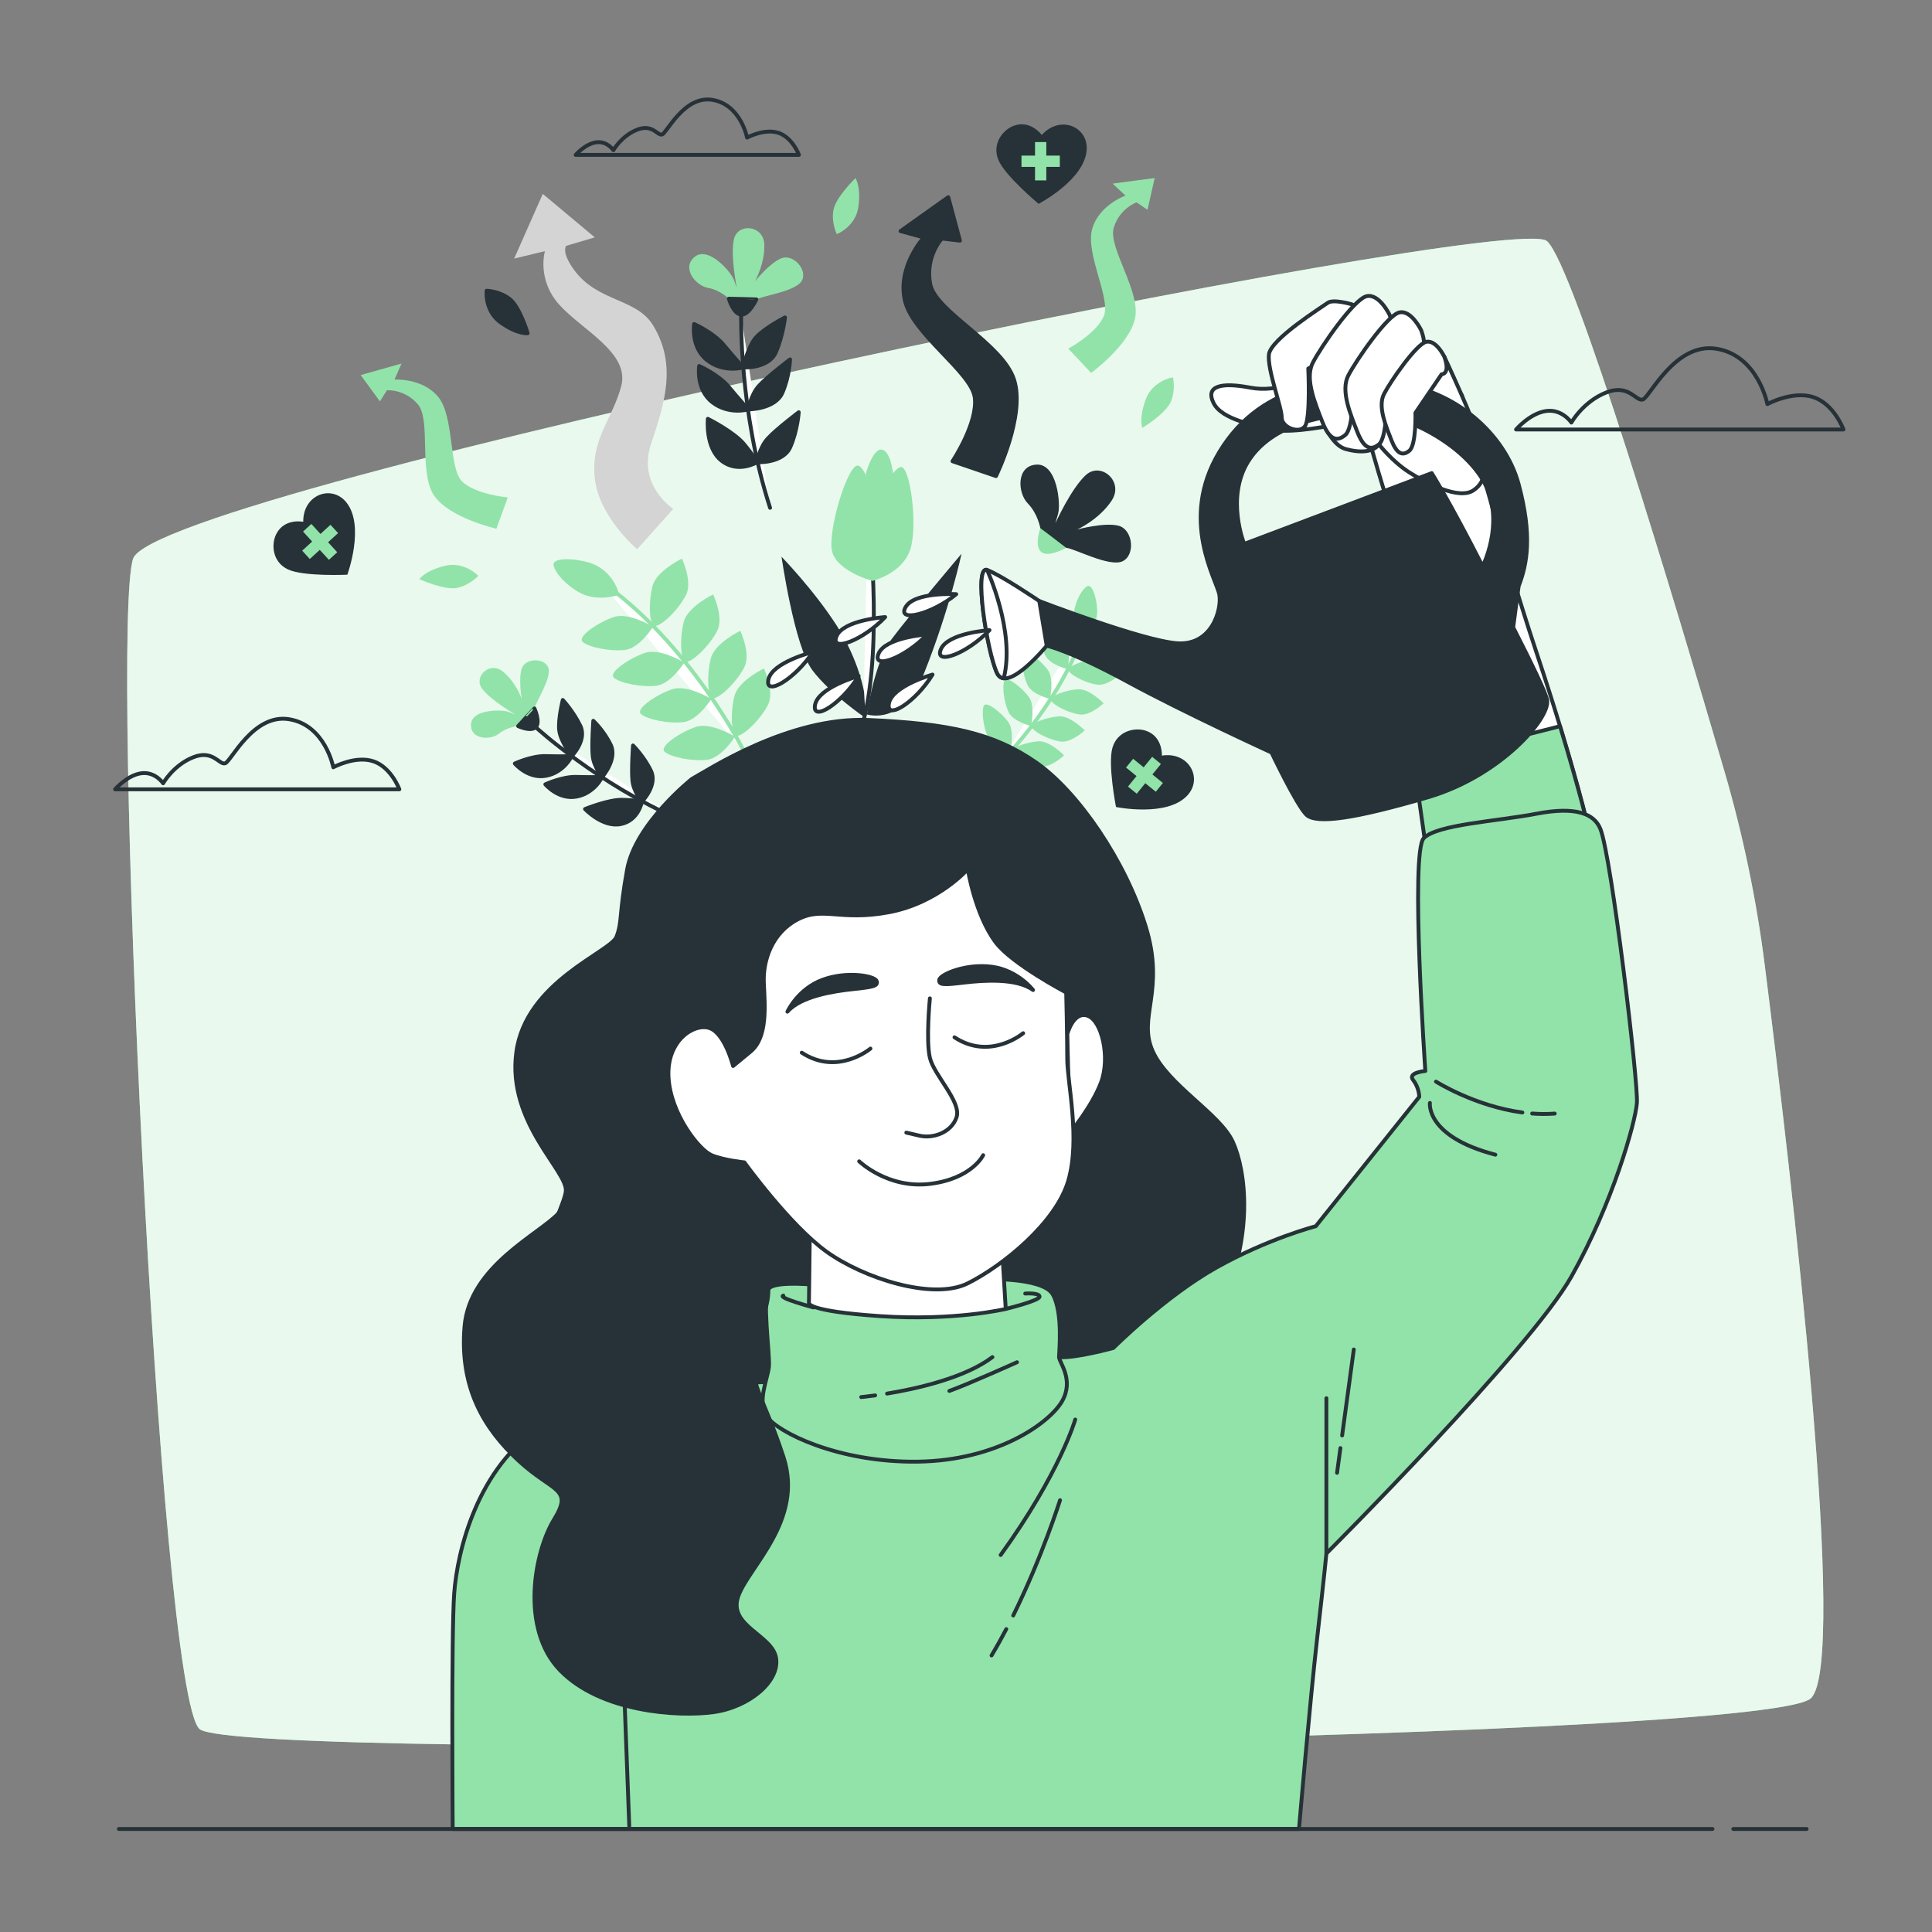 <?xml version="1.0" encoding="utf-8"?>
<!-- Generator: Adobe Illustrator 27.5.0, SVG Export Plug-In . SVG Version: 6.00 Build 0)  -->
<svg version="1.1" xmlns="http://www.w3.org/2000/svg" xmlns:xlink="http://www.w3.org/1999/xlink" x="0px" y="0px"
	 viewBox="0 0 500 500" style="enable-background:new 0 0 500 500;" xml:space="preserve">
<rect x="0" y="0" width="500" height="500" fill="#808080" stroke="none"/>
<g id="Background_Simple">
	<g>
		<path style="fill:#92E3A9;" d="M456.706,249.702c-2.149-16.969-5.642-33.728-10.438-50.146
			c-12.784-43.764-38.988-131.222-45.927-137.169c-9.28-7.954-359.928,64.297-365.894,82.194
			c-5.966,17.897,6.628,294.306,17.234,302.923c10.606,8.617,404.339,3.314,416.933-7.954
			C478.429,430.769,463.691,304.866,456.706,249.702z"/>
		<path style="opacity:0.8;fill:#FFFFFF;" d="M456.706,249.702c-2.149-16.969-5.642-33.728-10.438-50.146
			c-12.784-43.764-38.988-131.222-45.927-137.169c-9.28-7.954-359.928,64.297-365.894,82.194
			c-5.966,17.897,6.628,294.306,17.234,302.923c10.606,8.617,404.339,3.314,416.933-7.954
			C478.429,430.769,463.691,304.866,456.706,249.702z"/>
	</g>
</g>
<g id="Clouds">
	<path style="fill:none;stroke:#263238;stroke-linecap:round;stroke-linejoin:round;stroke-miterlimit:10;" d="M457.392,104.584
		c0,0-2.387-12.53-13.127-14.32c-10.74-1.79-17.304,12.53-19.094,13.127c-1.79,0.597-3.58-4.177-9.547-1.79
		c-5.967,2.387-8.95,7.757-8.95,7.757s-2.387-3.58-6.564-2.984c-4.177,0.597-7.757,4.773-7.757,4.773h84.73
		c0,0-2.387-6.563-7.757-8.354C463.955,101.004,457.392,104.584,457.392,104.584z"/>
	<path style="fill:none;stroke:#263238;stroke-linecap:round;stroke-linejoin:round;stroke-miterlimit:10;" d="M86.257,198.572
		c0,0-2.072-10.879-11.397-12.433c-9.325-1.554-15.024,10.879-16.578,11.397c-1.554,0.518-3.108-3.626-8.289-1.554
		c-5.181,2.072-7.771,6.735-7.771,6.735s-2.072-3.108-5.699-2.59c-3.626,0.518-6.735,4.145-6.735,4.145h73.564
		c0,0-2.072-5.699-6.735-7.253C91.955,195.464,86.257,198.572,86.257,198.572z"/>
	<path style="fill:none;stroke:#263238;stroke-linecap:round;stroke-linejoin:round;stroke-miterlimit:10;" d="M193.337,35.614
		c0,0-1.628-8.545-8.952-9.766c-7.324-1.221-11.8,8.545-13.021,8.952c-1.221,0.407-2.441-2.848-6.511-1.221
		c-4.069,1.628-6.104,5.29-6.104,5.29s-1.628-2.441-4.476-2.035c-2.848,0.407-5.29,3.255-5.29,3.255h57.782
		c0,0-1.628-4.476-5.29-5.697C197.813,33.172,193.337,35.614,193.337,35.614z"/>
</g>
<g id="Arrows">
	<g>
		<path style="fill:#D4D4D4;" d="M140.474,50.176l-7.411,16.743l7.96-1.921c0,0-2.196,7.411,3.843,13.999
			c6.039,6.588,18.116,12.352,15.92,20.861c-2.196,8.509-7.96,13.724-6.862,23.88c1.098,10.156,10.979,18.39,10.979,18.39
			l9.332-10.43c0,0-9.332-6.039-5.764-16.743c3.568-10.705,6.745-20.563,0.549-30.742c-4.374-7.185-14.427-5.929-20.586-14.548
			c-3.231-4.522-1.921-6.039-1.921-6.039l7.411-2.196L140.474,50.176z"/>
		<path style="fill:#263238;stroke:#263238;stroke-linecap:round;stroke-linejoin:round;stroke-miterlimit:10;" d="M245.41,51.025
			l-12.352,8.783l6.039,1.647c0,0-6.862,7.411-4.941,16.194c1.921,8.784,17.292,18.665,18.116,25.253
			c0.823,6.588-5.764,16.469-5.764,16.469l11.254,3.843c0,0,7.686-15.646,4.666-24.978c-3.019-9.332-20.312-17.567-21.684-24.703
			c-1.372-7.137,3.019-11.803,3.019-11.803l4.666,0.549L245.41,51.025z"/>
		<path style="fill:#92E3A9;" d="M298.833,46.065l-10.882,1.462l3.315,3.094c0,0-6.9,2.435-8.632,8.713
			c-1.733,6.279,4.785,17.8,3.09,22.3c-1.695,4.501-9.253,8.611-9.253,8.611l5.917,6.261c0,0,10.206-7.435,11.421-14.436
			c1.214-7.001-7.091-18.115-5.563-23.153c1.529-5.038,5.918-6.547,5.918-6.547l2.806,1.927L298.833,46.065z"/>
		<path style="fill:#92E3A9;" d="M93.342,97.066l10.567-2.98l-1.814,4.156c0,0,7.299-0.506,11.383,4.569
			c4.084,5.074,2.677,18.237,6.02,21.694c3.343,3.457,11.912,4.229,11.912,4.229l-2.944,8.096c0,0-12.32-2.77-16.214-8.714
			s-0.686-19.441-4.09-23.458c-3.404-4.016-8.032-3.658-8.032-3.658l-1.81,2.882L93.342,97.066z"/>
	</g>
</g>
<g id="Leaves">
	<g>
		<path style="fill:#92E3A9;" d="M295.637,110.734c0,0-0.963-2.378,0.865-7.339c1.827-4.961,7.049-5.744,7.049-5.744
			s0.783,3.133-0.522,6.266C301.724,107.05,295.637,110.734,295.637,110.734z"/>
		<path style="fill:#263238;stroke:#263238;stroke-linecap:round;stroke-linejoin:round;stroke-miterlimit:10;" d="M136.55,86.244
			c0,0-2.545,0.321-6.872-2.716s-3.746-8.286-3.746-8.286s3.229,0.046,5.923,2.11C134.549,79.417,136.55,86.244,136.55,86.244z"/>
		<path style="fill:#92E3A9;" d="M108.511,149.883c0,0,1.419-2.137,6.545-3.43s8.721,2.575,8.721,2.575s-2.144,2.415-5.466,3.107
			C114.988,152.827,108.511,149.883,108.511,149.883z"/>
		<path style="fill:#92E3A9;" d="M221.396,46.097c0,0,1.463,2.107,0.773,7.349c-0.69,5.241-5.61,7.156-5.61,7.156
			s-1.454-2.883-0.871-6.227C216.27,51.031,221.396,46.097,221.396,46.097z"/>
	</g>
</g>
<g id="Hearts">
	<g>
		<g>
			<path style="fill:#263238;" d="M269.611,34.938c0,0-2.913-4.049-7.317-2.366c-2.828,1.08-5.645,4.726-3.895,8.856
				c1.751,4.13,10.389,11.32,10.389,11.32s12.004-6.226,12.448-14.028C281.579,32.71,274.3,29.694,269.611,34.938z"/>
			<polygon style="fill:#92E3A9;" points="274.283,40.27 270.781,40.27 270.781,36.768 267.863,36.768 267.863,40.27 264.361,40.27 
				264.361,43.188 267.863,43.188 267.863,46.69 270.781,46.69 270.781,43.188 274.283,43.188 			"/>
		</g>
		<g>
			<path style="fill:#263238;" d="M78.478,135.037c0,0-4.882-1.021-6.995,3.193c-1.357,2.706-0.975,7.298,3.104,9.163
				c4.079,1.865,15.306,1.339,15.306,1.339s4.654-12.696-0.284-18.752C85.804,125.314,78.398,128.002,78.478,135.037z"/>
			<polygon style="fill:#92E3A9;" points="85.524,135.817 82.941,138.181 80.577,135.597 78.424,137.567 80.788,140.15 
				78.204,142.514 80.174,144.667 82.757,142.303 85.121,144.887 87.274,142.917 84.91,140.334 87.494,137.97 			"/>
		</g>
		<g>
			<path style="fill:#263238;" d="M300.694,195.552c0,0,0.294-4.979-4.184-6.452c-2.876-0.946-7.362,0.105-8.609,4.414
				c-1.247,4.309,0.918,15.337,0.918,15.337s13.241,2.742,18.508-3.03C311.386,201.374,307.642,194.442,300.694,195.552z"/>
			<polygon style="fill:#92E3A9;" points="300.955,202.636 298.239,200.427 300.448,197.71 298.184,195.869 295.974,198.586 
				293.258,196.377 291.417,198.641 294.133,200.85 291.924,203.567 294.188,205.408 296.397,202.691 299.114,204.9 			"/>
		</g>
	</g>
</g>
<g id="Plants">
	<g>
		<g>
			<path style="fill:#92E3A9;" d="M188.622,77.3c0,0-2.247-2.247-5.431-2.809c-3.184-0.562-6.929-5.244-3.371-8.053
				c3.558-2.809,9.364,3.933,10.113,5.993s0.749,2.06,0.749,2.06s-1.686-8.24-0.749-12.547c0.936-4.307,7.678-3.745,7.865,1.311
				c0.187,5.056-2.435,9.551-2.435,9.551s3.933-4.869,6.929-5.993c2.996-1.124,6.742,2.996,5.244,5.806
				c-1.498,2.809-10.3,3.933-11.798,4.869C194.24,78.424,191.431,79.36,188.622,77.3z"/>
			<path style="fill:#263238;stroke:#263238;stroke-linecap:round;stroke-linejoin:round;stroke-miterlimit:10;" d="M188.622,77.3
				c0,0,1.124,3.933,3.184,4.12s3.933-3.933,3.933-3.933S190.12,77.3,188.622,77.3z"/>
			<path style="fill:#FFFFFF;stroke:#263238;stroke-linecap:round;stroke-linejoin:round;stroke-miterlimit:10;" d="M191.805,81.42
				c0,0-0.562,25.095,7.491,50.002"/>
			<g>
				<path style="fill:#263238;stroke:#263238;stroke-linecap:round;stroke-linejoin:round;stroke-miterlimit:10;" d="
					M192.367,95.091c0,0-2.435-2.622-5.056-5.805c-2.622-3.184-7.678-5.431-7.678-5.431s-0.936,5.993,3.371,9.364
					C187.311,96.589,192.367,95.091,192.367,95.091z"/>
				<path style="fill:#263238;stroke:#263238;stroke-linecap:round;stroke-linejoin:round;stroke-miterlimit:10;" d="
					M192.367,95.091c0,0,1.124-5.431,3.371-7.865c2.247-2.435,7.417-5.077,7.417-5.077s-0.488,4.702-2.361,9.01
					C198.922,95.465,192.367,95.091,192.367,95.091z"/>
			</g>
			<g>
				<path style="fill:#263238;stroke:#263238;stroke-linecap:round;stroke-linejoin:round;stroke-miterlimit:10;" d="
					M193.678,105.953c0,0-2.435-2.622-5.056-5.805c-2.622-3.184-7.678-5.431-7.678-5.431s-0.936,5.993,3.371,9.364
					C188.622,107.451,193.678,105.953,193.678,105.953z"/>
				<path style="fill:#263238;stroke:#263238;stroke-linecap:round;stroke-linejoin:round;stroke-miterlimit:10;" d="
					M193.678,105.953c0,0,0.562-3.745,2.809-6.18c2.247-2.435,7.979-6.762,7.979-6.762s-0.114,4.328-1.986,8.635
					C200.607,105.953,193.678,105.953,193.678,105.953z"/>
			</g>
			<g>
				<path style="fill:#263238;stroke:#263238;stroke-linecap:round;stroke-linejoin:round;stroke-miterlimit:10;" d="
					M195.925,119.624c0,0-0.749-1.498-3.371-4.682c-2.622-3.184-9.364-6.555-9.364-6.555s-0.749,7.491,3.558,10.862
					C191.056,122.62,195.925,119.624,195.925,119.624z"/>
				<path style="fill:#263238;stroke:#263238;stroke-linecap:round;stroke-linejoin:round;stroke-miterlimit:10;" d="
					M195.925,119.624c0,0,0.562-3.746,2.809-6.18c2.247-2.435,7.979-6.763,7.979-6.763s-0.301,4.702-2.173,9.01
					C202.667,119.998,195.925,119.624,195.925,119.624z"/>
			</g>
		</g>
		<g>
			<g>
				<path style="fill:#FFFFFF;stroke:#92E3A9;stroke-linecap:round;stroke-linejoin:round;stroke-miterlimit:10;" d="
					M259.148,197.08c0,0,16.567-16.36,22.286-36.48"/>
				<path style="fill:#92E3A9;" d="M279.977,165.224c0,0,4.116-2.372,3.974-7.32c-0.084-2.941-1.272-6.962-2.602-6.175
					c-1.33,0.787-2.807,3.456-3.324,6.207C277.3,161.797,279.977,165.224,279.977,165.224z"/>
				<g>
					<path style="fill:#92E3A9;" d="M276.274,173.167c0,0,1.189-5.169-0.558-7.536c-1.747-2.367-5.729-5.569-6.334-4.147
						c-0.605,1.422-0.105,5.501,1.074,8.04C271.634,172.063,276.274,173.167,276.274,173.167z"/>
					<path style="fill:#92E3A9;" d="M290.179,174.299c0,0-3.685-3.814-6.622-3.641c-2.937,0.174-7.792,1.767-6.93,3.049
						c0.863,1.283,4.555,3.087,7.325,3.484S290.179,174.299,290.179,174.299z"/>
				</g>
				<g>
					<path style="fill:#92E3A9;" d="M271.719,180.88c0,0,1.189-5.169-0.558-7.536c-1.747-2.367-5.729-5.569-6.334-4.147
						c-0.605,1.423-0.105,5.501,1.074,8.04C267.078,179.776,271.719,180.88,271.719,180.88z"/>
					<path style="fill:#92E3A9;" d="M285.623,182.012c0,0-3.685-3.814-6.622-3.641c-2.937,0.174-7.792,1.767-6.93,3.049
						c0.863,1.283,4.555,3.087,7.325,3.484C282.167,185.301,285.623,182.012,285.623,182.012z"/>
				</g>
				<g>
					<path style="fill:#92E3A9;" d="M266.816,187.888c0,0,1.188-5.169-0.558-7.536s-5.729-5.569-6.334-4.147
						c-0.605,1.423-0.105,5.502,1.074,8.04C262.175,186.785,266.816,187.888,266.816,187.888z"/>
					<path style="fill:#92E3A9;" d="M280.72,189.021c0,0-3.685-3.814-6.622-3.641c-2.937,0.174-7.792,1.767-6.93,3.049
						c0.863,1.283,4.555,3.087,7.325,3.484C277.264,192.309,280.72,189.021,280.72,189.021z"/>
				</g>
				<g>
					<path style="fill:#92E3A9;" d="M261.479,194.353c0,0,1.188-5.169-0.558-7.536s-5.729-5.569-6.334-4.147
						c-0.605,1.423-0.105,5.501,1.074,8.04C256.838,193.249,261.479,194.353,261.479,194.353z"/>
					<path style="fill:#92E3A9;" d="M275.383,195.485c0,0-3.685-3.814-6.622-3.641c-2.937,0.174-7.792,1.767-6.93,3.049
						c0.863,1.283,4.555,3.087,7.325,3.484C271.928,198.773,275.383,195.485,275.383,195.485z"/>
				</g>
			</g>
			<g>
				<path style="fill:#92E3A9;" d="M134.099,187.918c0,0-2.77,0.184-4.971,1.954c-2.201,1.77-7.433,1.538-7.233-2.417
					c0.201-3.955,7.973-3.892,9.758-3.199c1.785,0.693,1.785,0.693,1.785,0.693s-6.386-3.633-8.678-6.727
					c-2.293-3.094,1.956-7.202,5.387-4.416c3.431,2.786,4.877,7.096,4.877,7.096s-0.938-5.387,0.048-8.003
					c0.985-2.616,5.848-2.708,6.833-0.107c0.984,2.601-3.341,9.033-3.588,10.557C138.07,184.871,137.069,187.257,134.099,187.918z"
					/>
				<path style="fill:#263238;stroke:#263238;stroke-linecap:round;stroke-linejoin:round;stroke-miterlimit:10;" d="
					M134.099,187.918c0,0,3.231,1.524,4.54,0.278c1.308-1.246-0.322-4.848-0.322-4.848S134.961,186.933,134.099,187.918z"/>
				<path style="fill:#FFFFFF;stroke:#263238;stroke-linecap:round;stroke-linejoin:round;stroke-miterlimit:10;" d="
					M138.639,188.196c0,0,16.172,14.808,37.177,23.845"/>
				<g>
					<path style="fill:#263238;stroke:#263238;stroke-linecap:round;stroke-linejoin:round;stroke-miterlimit:10;" d="
						M147.948,195.692c0,0-3.124,0.092-6.725-0.017c-3.601-0.108-7.988,1.922-7.988,1.922s3.4,4.064,8.094,3.172
						S147.948,195.692,147.948,195.692z"/>
					<path style="fill:#263238;stroke:#263238;stroke-linecap:round;stroke-linejoin:round;stroke-miterlimit:10;" d="
						M147.948,195.692c0,0-2.923-3.863-3.231-6.741c-0.307-2.878,0.93-7.797,0.93-7.797s2.81,3.026,4.564,6.736
						C151.965,191.599,147.948,195.692,147.948,195.692z"/>
				</g>
				<g>
					<path style="fill:#263238;stroke:#263238;stroke-linecap:round;stroke-linejoin:round;stroke-miterlimit:10;" d="
						M155.842,201.08c0,0-3.124,0.092-6.725-0.017c-3.601-0.108-7.988,1.922-7.988,1.922s3.4,4.064,8.094,3.172
						S155.842,201.08,155.842,201.08z"/>
					<path style="fill:#263238;stroke:#263238;stroke-linecap:round;stroke-linejoin:round;stroke-miterlimit:10;" d="
						M155.842,201.08c0,0-2.139-2.524-2.446-5.402c-0.307-2.878,0.146-9.136,0.146-9.136s2.779,2.565,4.533,6.274
						C159.829,196.525,155.842,201.08,155.842,201.08z"/>
				</g>
				<g>
					<path style="fill:#263238;stroke:#263238;stroke-linecap:round;stroke-linejoin:round;stroke-miterlimit:10;" d="
						M166.121,207.468c0,0-1.416-0.37-5.017-0.478c-3.601-0.108-9.696,2.384-9.696,2.384s4.493,4.802,9.187,3.911
						S166.121,207.468,166.121,207.468z"/>
					<path style="fill:#263238;stroke:#263238;stroke-linecap:round;stroke-linejoin:round;stroke-miterlimit:10;" d="
						M166.121,207.468c0,0-2.139-2.524-2.446-5.402c-0.307-2.878,0.146-9.136,0.146-9.136s2.918,2.903,4.672,6.613
						C170.246,203.252,166.121,207.468,166.121,207.468z"/>
				</g>
			</g>
			<g>
				<path style="fill:#FFFFFF;stroke:#263238;stroke-linecap:round;stroke-linejoin:round;stroke-miterlimit:10;" d="
					M224.61,132.353c0,0,4.165,33.796-1.195,54.425"/>
				<g>
					<path style="fill:#92E3A9;" d="M224.07,122.577c0,0,1.888-6.978,4.362-6.158c2.474,0.819,2.931,7.571,2.935,9.631
						s-3.574,3.938-5.284,5.272C224.375,132.656,224.07,122.577,224.07,122.577z"/>
					<path style="fill:#92E3A9;" d="M225.804,150.342c0,0-8.976-2.392-10.412-7.461c-1.436-5.069,4.202-23.688,6.867-22.33
						c2.665,1.358,3.825,10.77,3.825,10.77s4.924-10.724,7.207-10.443s4.309,15.207,2.261,21.393
						C233.504,148.457,225.804,150.342,225.804,150.342z"/>
				</g>
				<path style="fill:#263238;" d="M224.375,184.892c0,0,1.814-13.384,6.423-19.548c4.609-6.165,18.042-22.031,18.042-22.031
					s-3.012,14.171-9.677,30.883C233.642,188.038,224.375,184.892,224.375,184.892z"/>
				<path style="fill:#263238;" d="M223.623,179.11c0,0-1.236-8.089-7.119-17.259c-5.882-9.17-14.244-17.77-14.244-17.77
					s3.308,23.135,7.97,29.352c4.662,6.218,13.791,12.393,13.791,12.393L223.623,179.11z"/>
			</g>
			<g>
				<path style="fill:#FFFFFF;stroke:#92E3A9;stroke-linecap:round;stroke-linejoin:round;stroke-miterlimit:10;" d="
					M192.764,194.843c0,0-14.158-28.657-37.902-44.805"/>
				<path style="fill:#92E3A9;" d="M160.256,153.935c0,0-1.311-6.388-7.821-8.342c-3.869-1.161-9.622-1.352-9.171,0.722
					c0.451,2.074,3.29,5.151,6.651,7.013C154.633,155.943,160.256,153.935,160.256,153.935z"/>
				<g>
					<path style="fill:#92E3A9;" d="M169.006,162.193c0,0-6.221-3.782-10.061-2.529c-3.84,1.253-9.733,5.059-8.141,6.462
						c1.592,1.403,7.123,2.514,10.941,2.076C165.562,167.763,169.006,162.193,169.006,162.193z"/>
					<path style="fill:#92E3A9;" d="M176.49,144.565c0,0-6.563,3.153-7.606,7.055c-1.043,3.902-1.066,10.917,0.978,10.347
						c2.044-0.57,5.991-4.601,7.705-8.04C179.282,150.488,176.49,144.565,176.49,144.565z"/>
				</g>
				<g>
					<path style="fill:#92E3A9;" d="M177.087,171.462c0,0-6.221-3.782-10.061-2.529c-3.84,1.253-9.733,5.059-8.141,6.462
						c1.592,1.403,7.123,2.514,10.941,2.076C173.643,177.032,177.087,171.462,177.087,171.462z"/>
					<path style="fill:#92E3A9;" d="M184.572,153.834c0,0-6.563,3.153-7.606,7.055c-1.043,3.902-1.066,10.917,0.978,10.347
						c2.044-0.57,5.991-4.601,7.705-8.04C187.363,159.758,184.572,153.834,184.572,153.834z"/>
				</g>
				<g>
					<path style="fill:#92E3A9;" d="M184.1,180.88c0,0-6.221-3.782-10.061-2.529c-3.84,1.253-9.733,5.059-8.141,6.462
						c1.592,1.403,7.123,2.514,10.941,2.076C180.656,186.45,184.1,180.88,184.1,180.88z"/>
					<path style="fill:#92E3A9;" d="M191.584,163.252c0,0-6.563,3.153-7.606,7.055c-1.043,3.902-1.066,10.917,0.978,10.347
						c2.044-0.57,5.991-4.601,7.705-8.04S191.584,163.252,191.584,163.252z"/>
				</g>
				<g>
					<path style="fill:#92E3A9;" d="M190.217,190.627c0,0-6.221-3.782-10.061-2.529c-3.84,1.253-9.733,5.059-8.141,6.462
						c1.592,1.403,7.123,2.514,10.941,2.076C186.773,196.197,190.217,190.627,190.217,190.627z"/>
					<path style="fill:#92E3A9;" d="M197.701,172.999c0,0-6.563,3.153-7.606,7.055c-1.043,3.902-1.066,10.917,0.978,10.347
						c2.044-0.57,5.991-4.601,7.705-8.04C200.493,178.923,197.701,172.999,197.701,172.999z"/>
				</g>
			</g>
		</g>
		<g>
			<path style="fill:#263238;" d="M269.231,136.689c0,0-0.602-3.698-3.26-6.428c-2.659-2.731-3.016-9.789,2.323-10.026
				c5.339-0.236,6.248,10.213,5.546,12.699c-0.703,2.487-0.703,2.487-0.703,2.487s4.064-9.044,7.927-12.519
				c3.863-3.475,9.925,1.706,6.621,6.673c-3.304,4.966-8.908,7.46-8.908,7.46s7.116-1.949,10.757-0.96
				c3.64,0.989,4.385,7.511,1.017,9.166s-12.562-3.333-14.641-3.47C273.831,141.634,270.499,140.595,269.231,136.689z"/>
			<path style="fill:#92E3A9;" d="M269.231,136.689c0,0-1.634,4.536,0.207,6.134c1.842,1.598,6.471-1.053,6.471-1.053
				S270.664,137.721,269.231,136.689z"/>
		</g>
	</g>
</g>
<g id="Character">
	<g>
		<path style="fill:#263238;stroke:#263238;stroke-linecap:round;stroke-linejoin:round;stroke-miterlimit:10;" d="M179.063,201.577
			c0,0-14.639,11.59-16.774,23.484s-1.22,13.419-2.745,17.384c-1.525,3.965-23.484,11.589-25.924,29.889
			s13.419,30.804,12.809,35.988c-0.61,5.185-9.15,16.164-5.795,40.563c3.355,24.399,48.493,27.449,77.162,26.229
			c28.669-1.22,87.531-16.164,97.291-35.379c9.759-19.214,7.32-36.903,3.965-44.223c-3.355-7.32-16.774-14.639-20.739-23.484
			c-3.965-8.845,3.355-15.554-1.83-32.329c-5.185-16.774-17.384-34.768-28.364-42.393c-10.98-7.625-22.569-10.064-43.308-10.98
			C204.072,185.413,183.028,199.442,179.063,201.577z"/>
		<g>
			<g>
				<path style="fill:#FFFFFF;stroke:#263238;stroke-linecap:round;stroke-linejoin:round;stroke-miterlimit:10;" d="
					M369.27,221.229c0,0-4.305-73.14-9.032-87.715c-4.727-14.575-9.454-32.696-9.454-32.696l27.546,1.445
					c0,0,9.454,37.029,19.302,66.574c9.848,29.544,13.787,46.877,13.787,46.877S375.967,222.41,369.27,221.229z"/>
				<path style="fill:#92E3A9;stroke:#263238;stroke-linecap:round;stroke-linejoin:round;stroke-miterlimit:10;" d="
					M403.733,187.942l-37.856,9.587c1.99,13.391,3.393,23.7,3.393,23.7c6.697,1.182,42.15-5.515,42.15-5.515
					S409.144,205.702,403.733,187.942z"/>
				<g>
					<path style="fill:#92E3A9;stroke:#263238;stroke-linecap:round;stroke-linejoin:round;stroke-miterlimit:10;" d="
						M202.245,357.527c0,0-44.908,0.788-61.846,11.424c-16.939,10.636-22.06,32.696-22.848,43.332
						c-0.788,10.636-0.394,61.059-0.394,61.059H336.18c0,0,2.758-32.302,4.727-49.635c1.97-17.333,2.364-21.666,2.364-21.666
						s52.786-52.786,63.422-71.695c10.636-18.909,16.545-39.787,16.939-44.908c0.394-5.121-6.572-63.702-9.454-70.907
						c-1.576-3.939-6.303-5.909-16.545-3.939c-10.242,1.97-25.605,2.758-29.151,6.303c-3.545,3.545,0.394,60.271,0.394,60.271
						s-4.727,0.394-3.151,2.364c1.576,1.97,1.576,4.333,1.576,4.333l-26.787,33.484c0,0-12.212,3.151-25.605,10.636
						c-13.393,7.485-26.787,20.878-26.787,20.878s-9.966,2.744-14.043,2.357C270.001,350.83,202.245,357.527,202.245,357.527z"/>
					<path style="fill:none;stroke:#263238;stroke-linecap:round;stroke-linejoin:round;stroke-miterlimit:10;" d="M396.516,288.18
						c1.917,0.145,3.875,0.164,5.844,0.016"/>
					<path style="fill:none;stroke:#263238;stroke-linecap:round;stroke-linejoin:round;stroke-miterlimit:10;" d="M371.634,279.923
						c0,0,10.052,6.349,22.353,7.991"/>
					<path style="fill:none;stroke:#263238;stroke-linecap:round;stroke-linejoin:round;stroke-miterlimit:10;" d="M370.058,285.439
						c0,0-1.182,8.666,16.939,13.393"/>
					
						<line style="fill:none;stroke:#263238;stroke-linecap:round;stroke-linejoin:round;stroke-miterlimit:10;" x1="343.271" y1="361.86" x2="343.271" y2="402.041"/>
					
						<line style="fill:none;stroke:#263238;stroke-linecap:round;stroke-linejoin:round;stroke-miterlimit:10;" x1="346.897" y1="374.764" x2="346.029" y2="381.163"/>
					
						<line style="fill:none;stroke:#263238;stroke-linecap:round;stroke-linejoin:round;stroke-miterlimit:10;" x1="350.362" y1="349.255" x2="347.341" y2="371.497"/>
					<path style="fill:none;stroke:#263238;stroke-linecap:round;stroke-linejoin:round;stroke-miterlimit:10;" d="M278.273,367.375
						c0,0-3.939,13.787-19.302,35.059"/>
					<path style="fill:none;stroke:#263238;stroke-linecap:round;stroke-linejoin:round;stroke-miterlimit:10;" d="M260.423,421.618
						c-1.212,2.31-2.486,4.6-3.815,6.816"/>
					<path style="fill:none;stroke:#263238;stroke-linecap:round;stroke-linejoin:round;stroke-miterlimit:10;" d="M274.334,388.253
						c0,0-4.67,14.789-12.115,29.837"/>
					
						<line style="fill:none;stroke:#263238;stroke-linecap:round;stroke-linejoin:round;stroke-miterlimit:10;" x1="162.853" y1="472.553" x2="161.671" y2="441.039"/>
				</g>
			</g>
			<g>
				<g>
					<path style="fill:#FFFFFF;stroke:#263238;stroke-linecap:round;stroke-linejoin:round;stroke-miterlimit:10;" d="
						M336.962,97.772c0,0-5.813,3.997-13.443,2.543c-7.63-1.453-11.626-0.363-9.446,3.996c2.18,4.36,10.9,5.813,15.623,6.903
						c4.723,1.09,16.713-1.453,16.713-1.453S343.138,94.502,336.962,97.772z"/>
					<path style="fill:#FFFFFF;stroke:#263238;stroke-linecap:round;stroke-linejoin:round;stroke-miterlimit:10;" d="
						M373.77,92.279c0,0,8.16,17.342,9.417,22.687c1.258,5.344,1.886,9.431-1.886,11.946c-3.772,2.515-12.26-1.886-16.662-4.716
						c-4.401-2.829-7.778-7.201-7.778-7.201s-1.653,3.115-8.569,1.228c-6.916-1.886-9.712-20.859-9.712-20.859
						S351.464,76.509,373.77,92.279z"/>
					<g>
						<g>
							<path style="fill:#263238;stroke:#263238;stroke-linecap:round;stroke-linejoin:round;stroke-miterlimit:10;" d="
								M400.418,181.258c-0.227-1.699-4.005-9.503-8.803-18.899l1.411-10.67c2.25-5.785,3.535-13.178,0-26.356
								c-3.535-13.178-16.624-24.356-31.498-26.034c-14.875-1.679-34.712-0.964-45.962,17.677c-10.555,17.491-0.643,33.105,0,36.962
								c0.643,3.857-1.928,13.178-10.928,12.535c-8.999-0.643-35.677-10.928-35.677-10.928l1.928,11.571
								c0,0,6.107,1.286,20.892,9.321c14.785,8.035,37.284,18.32,37.284,18.32s6.428,13.499,9,16.071
								c2.571,2.571,12.856,0.964,31.498-4.5C388.205,200.864,401.061,186.079,400.418,181.258z M383.705,146.546
								c-8.82-17.27-13.178-24.106-13.178-24.106l-48.533,18.321c0,0-4.781-11.84,0.964-21.213
								c6.107-9.964,20.249-12.535,30.855-12.535c10.607,0,26.356,9,30.855,18.963C389.169,135.939,383.705,146.546,383.705,146.546
								z"/>
							<polyline style="fill:none;stroke:#263238;stroke-linecap:round;stroke-linejoin:round;stroke-miterlimit:10;" points="
								321.994,140.761 316.852,142.689 321.351,156.831 							"/>
							
								<line style="fill:none;stroke:#263238;stroke-linecap:round;stroke-linejoin:round;stroke-miterlimit:10;" x1="383.705" y1="146.546" x2="387.562" y2="154.581"/>
							<g>
								<path style="fill:#FFFFFF;stroke:#263238;stroke-linecap:round;stroke-linejoin:round;stroke-miterlimit:10;" d="
									M268.961,155.545c0,0-9.964-6.75-13.499-8.035c-3.536-1.286,0,21.213,2.571,26.677s12.857-7.071,12.857-7.071
									L268.961,155.545z"/>
								<path style="fill:#FFFFFF;stroke:#263238;stroke-linecap:round;stroke-linejoin:round;stroke-miterlimit:10;" d="
									M258.033,174.187c0.408,0.866,1.01,1.277,1.733,1.361c3.077-12.081-4.304-28.038-4.304-28.038
									C251.926,146.225,255.462,168.723,258.033,174.187z"/>
							</g>
						</g>
					</g>
					<g>
						<path style="fill:#FFFFFF;stroke:#263238;stroke-linecap:round;stroke-linejoin:round;stroke-miterlimit:10;" d="
							M349.838,78.76c0,0-4.795-1.44-6.234-0.379c-1.439,1.061-14.766,9.379-15.212,13.353c-0.447,3.973,3.352,13.702,3.316,16.305
							c-0.035,2.603,4.657,4.386,6.062,2.194c1.405-2.192,0.81-14.868,0.81-14.868l12.041-5.541
							C350.622,89.824,354.53,80.543,349.838,78.76z"/>
						<path style="fill:#FFFFFF;stroke:#263238;stroke-linecap:round;stroke-linejoin:round;stroke-miterlimit:10;" d="
							M359.643,81.519c0,0-2.686-5.618-5.977-4.857c-3.291,0.761-11.802,13.077-13.93,17.249
							c-2.128,4.172,0.719,10.714,2.442,15.168c1.724,4.454,3.609,5.458,5.937,3.533c2.328-1.925,2.011-12.519,2.011-12.519
							l8.632-12.717C358.758,87.377,361.808,87.418,359.643,81.519z"/>
						<path style="fill:#FFFFFF;stroke:#263238;stroke-linecap:round;stroke-linejoin:round;stroke-miterlimit:10;" d="
							M367.804,85.477c0,0-2.55-5.334-5.674-4.611c-3.124,0.723-11.203,12.414-13.224,16.375c-2.02,3.961,0.682,10.171,2.318,14.4
							c1.637,4.229,3.427,5.182,5.637,3.354c2.21-1.828,1.909-11.884,1.909-11.884l8.194-12.072
							C366.964,91.038,369.859,91.077,367.804,85.477z"/>
						<path style="fill:#FFFFFF;stroke:#263238;stroke-linecap:round;stroke-linejoin:round;stroke-miterlimit:10;" d="
							M373.77,92.279c0,0-2.105-4.404-4.685-3.807c-2.579,0.597-9.25,10.249-10.918,13.519c-1.668,3.27,0.563,8.397,1.914,11.889
							c1.351,3.491,2.829,4.278,4.654,2.769c1.825-1.509,1.576-9.812,1.576-9.812l6.765-9.967
							C373.077,96.87,375.467,96.903,373.77,92.279z"/>
					</g>
				</g>
				<g>
					<path style="fill:#FFFFFF;stroke:#263238;stroke-linecap:round;stroke-linejoin:round;stroke-miterlimit:10;" d="
						M247.475,153.772c0,0-10.863-0.652-13.124,3.375C232.09,161.174,241.101,159.022,247.475,153.772z"/>
					<path style="fill:#FFFFFF;stroke:#263238;stroke-linecap:round;stroke-linejoin:round;stroke-miterlimit:10;" d="
						M222.211,174.956c0,0-10.474,2.954-11.286,7.5C210.113,187.002,217.916,182.009,222.211,174.956z"/>
					<path style="fill:#FFFFFF;stroke:#263238;stroke-linecap:round;stroke-linejoin:round;stroke-miterlimit:10;" d="
						M241.335,174.581c0,0-10.474,2.954-11.286,7.5C229.236,186.628,237.039,181.634,241.335,174.581z"/>
					<path style="fill:#FFFFFF;stroke:#263238;stroke-linecap:round;stroke-linejoin:round;stroke-miterlimit:10;" d="
						M229.084,159.7c0,0-10.859,0.712-12.599,4.99C214.746,168.968,223.417,165.706,229.084,159.7z"/>
					<path style="fill:#FFFFFF;stroke:#263238;stroke-linecap:round;stroke-linejoin:round;stroke-miterlimit:10;" d="
						M239.958,164.199c0,0-10.859,0.712-12.599,4.99C225.62,173.467,234.291,170.205,239.958,164.199z"/>
					<path style="fill:#FFFFFF;stroke:#263238;stroke-linecap:round;stroke-linejoin:round;stroke-miterlimit:10;" d="
						M256.082,163.075c0,0-10.859,0.712-12.599,4.99C241.743,172.342,250.414,169.08,256.082,163.075z"/>
					<path style="fill:#FFFFFF;stroke:#263238;stroke-linecap:round;stroke-linejoin:round;stroke-miterlimit:10;" d="
						M210.366,168.738c0,0-10.559,2.634-11.509,7.153S205.858,175.656,210.366,168.738z"/>
				</g>
			</g>
		</g>
		<g>
			<g>
				<path style="fill:#92E3A9;stroke:#263238;stroke-linecap:round;stroke-linejoin:round;stroke-miterlimit:10;" d="
					M212.536,332.649c0,0-11.672-1.326-13.529,0.796c-1.857,2.122,0.265,16.977,0,20.16c-0.265,3.183-3.183,9.019-0.531,12.998
					c2.653,3.979,18.303,11.937,38.994,11.672c20.691-0.265,34.219-10.08,37.403-15.651c3.183-5.571-0.796-10.08-0.796-11.407
					c0-1.326,1.061-11.406-1.592-16.181c-2.653-4.775-19.365-3.979-19.365-3.979L212.536,332.649z"/>
				<path style="fill:none;stroke:#263238;stroke-linecap:round;stroke-linejoin:round;stroke-miterlimit:10;" d="M210.512,338.366
					c0,0-9.382-2.534-7.791-3.065"/>
				<path style="fill:none;stroke:#263238;stroke-linecap:round;stroke-linejoin:round;stroke-miterlimit:10;" d="M260.284,338.75
					c0,0,8.754-2.122,8.754-3.183c0-1.061-3.714-0.796-3.714-0.796"/>
				<path style="fill:none;stroke:#263238;stroke-linecap:round;stroke-linejoin:round;stroke-miterlimit:10;" d="M229.571,360.659
					c7.672-1.262,20.11-4.031,27.265-9.441"/>
				<path style="fill:none;stroke:#263238;stroke-linecap:round;stroke-linejoin:round;stroke-miterlimit:10;" d="M222.882,361.563
					c0,0,1.374-0.126,3.609-0.437"/>
				<path style="fill:none;stroke:#263238;stroke-linecap:round;stroke-linejoin:round;stroke-miterlimit:10;" d="M263.202,352.544
					c0,0-12.998,5.836-17.508,7.427"/>
			</g>
			<path style="fill:#FFFFFF;stroke:#263238;stroke-linecap:round;stroke-linejoin:round;stroke-miterlimit:10;" d="
				M209.618,316.202l-0.265,20.956c0,0-1.061,2.122,18.303,3.449c19.365,1.326,32.628-1.857,32.628-1.857l-1.061-17.508
				L209.618,316.202z"/>
			<g>
				<path style="fill:#FFFFFF;stroke:#263238;stroke-linecap:round;stroke-linejoin:round;stroke-miterlimit:10;" d="
					M276.201,267.658c0,0,1.592-6.101,5.305-4.775c3.714,1.326,5.836,10.876,3.448,17.242c-2.387,6.367-8.223,13.263-8.223,13.263
					S276.466,275.351,276.201,267.658z"/>
				<path style="fill:#FFFFFF;stroke:#263238;stroke-linecap:round;stroke-linejoin:round;stroke-miterlimit:10;" d="
					M250.469,224.95c0,0-7.693,8.754-20.425,11.141c-12.733,2.387-16.977-1.592-23.609,1.857
					c-6.632,3.449-9.019,10.611-8.754,16.447c0.265,5.836,1.061,14.059-3.448,17.773c-4.51,3.714-4.51,3.714-4.51,3.714
					s-2.122-8.489-6.101-9.815c-3.979-1.326-11.141,3.183-10.611,12.733c0.531,9.55,7.958,18.834,11.141,20.16
					c3.183,1.326,8.489,1.857,8.489,1.857s11.672,16.181,21.221,23.078c9.55,6.897,27.588,12.733,36.607,8.223
					c9.019-4.509,22.813-15.651,25.996-26.527c3.183-10.876-0.265-25.466-0.265-31.567c0-6.101-0.27-17.16-0.27-17.16
					s-14.035-7.369-18.246-12.983C252.334,236.748,250.469,224.95,250.469,224.95z"/>
				<path style="fill:none;stroke:#263238;stroke-linecap:round;stroke-linejoin:round;stroke-miterlimit:10;" d="M240.655,258.374
					c0,0-1.061,10.876,0,15.385c1.061,4.51,8.223,11.406,6.897,15.385c-1.326,3.979-6.101,5.571-9.55,4.775
					s-3.449-0.796-3.449-0.796"/>
				<path style="fill:none;stroke:#263238;stroke-linecap:round;stroke-linejoin:round;stroke-miterlimit:10;" d="M222.351,300.552
					c0,0,7.428,7.162,18.303,5.836c10.876-1.326,13.794-7.427,13.794-7.427"/>
				<path style="fill:none;stroke:#263238;stroke-linecap:round;stroke-linejoin:round;stroke-miterlimit:10;" d="M225.269,271.372
					c0,0-8.488,7.162-17.773,1.061"/>
				<path style="fill:none;stroke:#263238;stroke-linecap:round;stroke-linejoin:round;stroke-miterlimit:10;" d="M264.794,267.393
					c0,0-8.489,7.162-17.773,1.061"/>
				<path style="fill:#263238;stroke:#263238;stroke-linecap:round;stroke-linejoin:round;stroke-miterlimit:10;" d="
					M203.783,261.823c0,0,2.653-5.836,9.019-8.223c6.366-2.387,13.529-1.061,14.059,0.265c0.531,1.326-1.061,1.592-6.101,2.122
					C215.719,256.517,207.231,257.844,203.783,261.823z"/>
				<path style="fill:#263238;stroke:#263238;stroke-linecap:round;stroke-linejoin:round;stroke-miterlimit:10;" d="
					M267.349,256.216c0,0-3.881-5.102-10.618-6.018c-6.737-0.916-13.427,1.966-13.65,3.377c-0.223,1.411,1.388,1.317,6.42,0.716
					C254.533,253.69,263.104,253.101,267.349,256.216z"/>
			</g>
		</g>
		<path style="fill:#263238;stroke:#263238;stroke-linecap:round;stroke-linejoin:round;stroke-miterlimit:10;" d="M146.243,304.663
			c0,0,3.175,3.81-1.587,9.208c-4.763,5.398-23.178,13.653-24.448,29.528c-1.27,15.875,5.08,26.353,13.97,34.609
			c8.89,8.255,14.288,6.985,9.208,15.241c-5.08,8.255-8.89,28.258,1.588,39.054c10.478,10.795,30.481,12.065,39.689,10.795
			c9.208-1.27,17.146-7.938,16.193-13.97c-0.952-6.033-12.383-8.255-9.843-15.876c2.54-7.62,17.146-19.686,11.748-36.196
			c-5.398-16.51-9.525-19.368-7.303-28.893c2.223-9.525,4.763-12.065,2.54-19.368"/>
	</g>
</g>
<g id="Line">
	<g>
		
			<line style="fill:none;stroke:#263238;stroke-linecap:round;stroke-linejoin:round;stroke-miterlimit:10;" x1="448.573" y1="473.341" x2="467.552" y2="473.341"/>
		
			<line style="fill:none;stroke:#263238;stroke-linecap:round;stroke-linejoin:round;stroke-miterlimit:10;" x1="30.755" y1="473.341" x2="443.191" y2="473.341"/>
	</g>
</g>
</svg>
